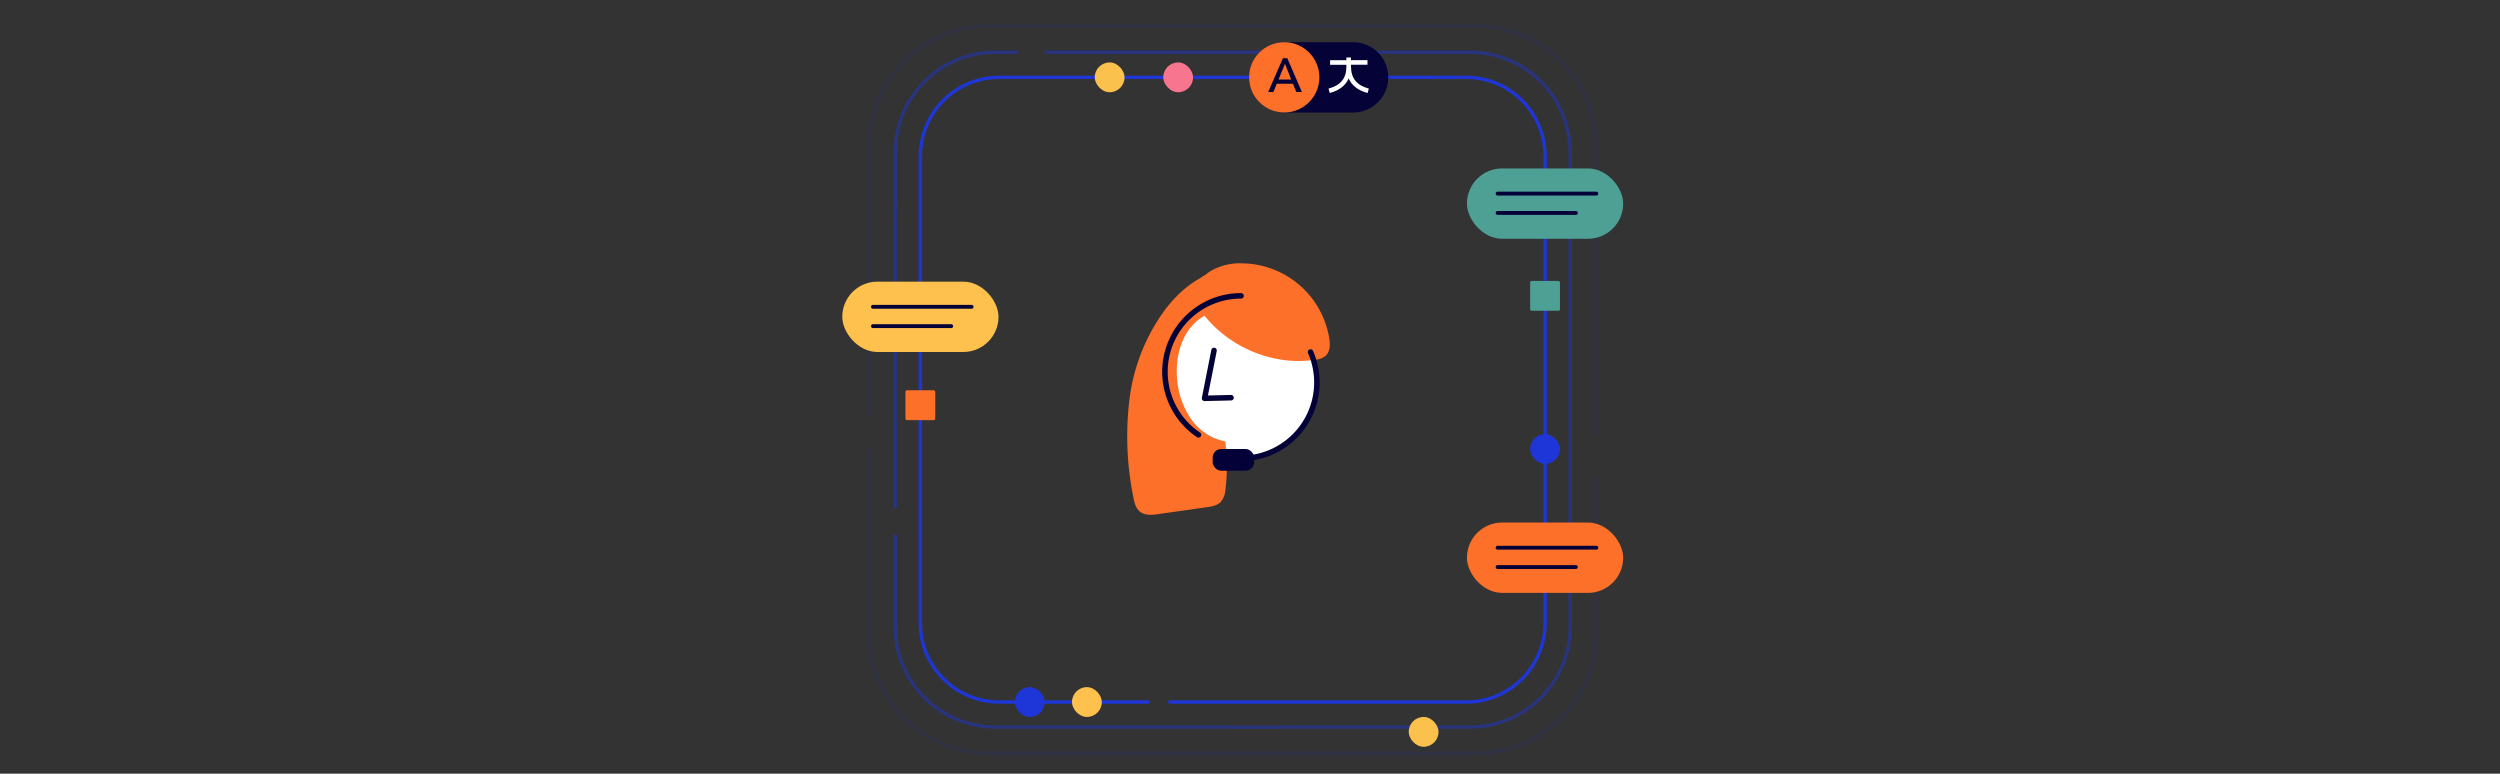 <svg id="Layer_1" data-name="Layer 1" xmlns="http://www.w3.org/2000/svg" viewBox="0 0 739.31 228.79"><rect x="0" y="0" width="739.31" height="228.79" fill="#333333" stroke="none"/><defs><style>.cls-1,.cls-2,.cls-3,.cls-6,.cls-9{fill:none;}.cls-1,.cls-2,.cls-3{stroke:#1e36d8;stroke-miterlimit:10;}.cls-2{opacity:0.46;}.cls-3{stroke-width:1.08px;opacity:0.11;}.cls-4{fill:#fff;}.cls-5,.cls-8{fill:#fd7029;}.cls-12,.cls-5{fill-rule:evenodd;}.cls-6,.cls-9{stroke:#040038;stroke-linecap:round;stroke-linejoin:round;}.cls-6{stroke-width:1.63px;}.cls-7{fill:#040038;}.cls-9{stroke-width:1.14px;}.cls-10{fill:#4ea095;}.cls-11{fill:#fec14d;}.cls-12{fill:#040237;}.cls-13{fill:#1e36d8;}.cls-14{fill:#f7758e;}.cls-15{fill:#fbc14d;}</style></defs><path class="cls-1" d="M431.36,22.87h2.21a23.34,23.34,0,0,1,23.34,23.34V184.27a23.34,23.34,0,0,1-23.34,23.34H345.52"/><line class="cls-1" x1="425.41" y1="22.87" x2="431.36" y2="22.87"/><path class="cls-1" d="M339.89,207.61H295.51a23.34,23.34,0,0,1-23.34-23.34V46.21a23.34,23.34,0,0,1,23.34-23.34h129.9"/><path class="cls-2" d="M308.93,15.44H434.69a29.64,29.64,0,0,1,29.65,29.65v140.3A29.64,29.64,0,0,1,434.69,215H378.08"/><path class="cls-2" d="M264.74,61.47V45.09a29.65,29.65,0,0,1,29.65-29.65h6.72"/><line class="cls-2" x1="264.74" y1="66.2" x2="264.74" y2="61.47"/><line class="cls-2" x1="264.74" y1="150.27" x2="264.74" y2="66.2"/><path class="cls-2" d="M364.54,215H294.39a29.65,29.65,0,0,1-29.65-29.65V158"/><line class="cls-2" x1="378.08" y1="215.04" x2="364.54" y2="215.04"/><path class="cls-3" d="M339.89,7.7h96.59a35.6,35.6,0,0,1,35.6,35.6v85.29"/><line class="cls-3" x1="333.32" y1="7.7" x2="339.89" y2="7.7"/><path class="cls-3" d="M257,122.74V43.3A35.59,35.59,0,0,1,292.6,7.7h40.72"/><path class="cls-3" d="M472.08,140.8v46.38a35.59,35.59,0,0,1-35.6,35.59H292.6A35.58,35.58,0,0,1,257,187.18v-54.4"/><circle class="cls-4" cx="366.97" cy="112.58" r="22.98"/><path class="cls-5" d="M344.54,91.58A56.53,56.53,0,0,0,334,118.17,90.64,90.64,0,0,0,335.15,147c.3,1.59.7,3.31,2,4.32,1.46,1.16,3.54,1,5.4.7l14.18-2c1.57-.22,3.28-.51,4.35-1.67a6.64,6.64,0,0,0,1.34-3.82,58.9,58.9,0,0,0-.06-14,16,16,0,0,1-10-6.44,23.81,23.81,0,0,1-4.19-11.32c-.83-7,1.21-14.89,7.07-18.8,1.8-1.2,3.86-2,5.57-3.28s3.09-3.42,2.64-5.53a5,5,0,0,0-3.07-3.36,6.83,6.83,0,0,0-4-.42,3.88,3.88,0,0,0-1.06.62c-.55.36-1.13.66-1.68,1a32.42,32.42,0,0,0-6.12,5.08A42.94,42.94,0,0,0,344.54,91.58Z"/><path class="cls-5" d="M389,106.38a5.64,5.64,0,0,0,3-1.14c1.38-1.23,1.39-3.37,1.09-5.2a26.4,26.4,0,0,0-25.8-22.16,17.07,17.07,0,0,0-9.45,2.38,11,11,0,0,0-3.65,3.88c-.68,1.22-1.55,3.29-1,4.7a17,17,0,0,0,2.75,4.2,34.67,34.67,0,0,0,3.47,3.8,36.85,36.85,0,0,0,18.1,9.28,33.76,33.76,0,0,0,10.23.43C388.11,106.51,388.53,106.45,389,106.38Z"/><path class="cls-6" d="M354.41,128.59A22.47,22.47,0,0,1,367,87.49"/><path class="cls-6" d="M387.56,104.1A22.47,22.47,0,0,1,367,135.57"/><polyline class="cls-6" points="359.02 103.64 356.22 117.79 364.05 117.61"/><rect class="cls-7" x="358.61" y="132.78" width="12.27" height="6.42" rx="2.53"/><rect class="cls-8" x="433.81" y="154.53" width="46.2" height="20.8" rx="10.4"/><line class="cls-9" x1="442.87" y1="161.97" x2="472.08" y2="161.97"/><line class="cls-9" x1="442.87" y1="167.69" x2="466.03" y2="167.69"/><rect class="cls-10" x="433.81" y="49.81" width="46.2" height="20.8" rx="10.4"/><line class="cls-9" x1="442.87" y1="57.25" x2="472.08" y2="57.25"/><line class="cls-9" x1="442.87" y1="62.97" x2="466.03" y2="62.97"/><rect class="cls-11" x="249.08" y="83.29" width="46.2" height="20.8" rx="10.4"/><line class="cls-9" x1="258.14" y1="90.73" x2="287.34" y2="90.73"/><line class="cls-9" x1="258.14" y1="96.45" x2="281.3" y2="96.45"/><path class="cls-12" d="M379.77,12.47h20.37a10.4,10.4,0,1,1,0,20.8H379.77a10.4,10.4,0,1,1,0-20.8Z"/><circle class="cls-8" cx="379.77" cy="22.87" r="10.4"/><path class="cls-7" d="M381.84,23.53h-3.76L380,18.86Zm-5.27,3.68,1-2.45h4.78l1,2.45H385l-4.32-10h-1.28l-4.37,10Z"/><path class="cls-4" d="M399.52,19.62v-.48h4.88V17.78h-4.88V17h-1.36v.81h-4.82v1.36h4.82v.48c0,3.51-1.68,5.59-5.28,6.55l.35,1.31c2.81-.75,4.68-2.2,5.61-4.31.92,2.11,2.8,3.56,5.61,4.31l.34-1.31C401.19,25.21,399.52,23.13,399.52,19.62Z"/><rect class="cls-10" x="452.5" y="83.08" width="8.82" height="8.82" rx="0.47"/><rect class="cls-8" x="267.76" y="115.42" width="8.82" height="8.82" rx="0.47"/><rect class="cls-11" x="317.01" y="203.2" width="8.82" height="8.82" rx="4.41"/><rect class="cls-13" x="452.5" y="128.37" width="8.82" height="8.82" rx="4.41"/><rect class="cls-13" x="300.11" y="203.2" width="8.82" height="8.82" rx="4.41"/><rect class="cls-14" x="344" y="18.46" width="8.82" height="8.82" rx="4.41"/><rect class="cls-15" x="323.74" y="18.46" width="8.82" height="8.82" rx="4.41"/><rect class="cls-15" x="416.59" y="212.02" width="8.82" height="8.82" rx="4.41"/></svg>